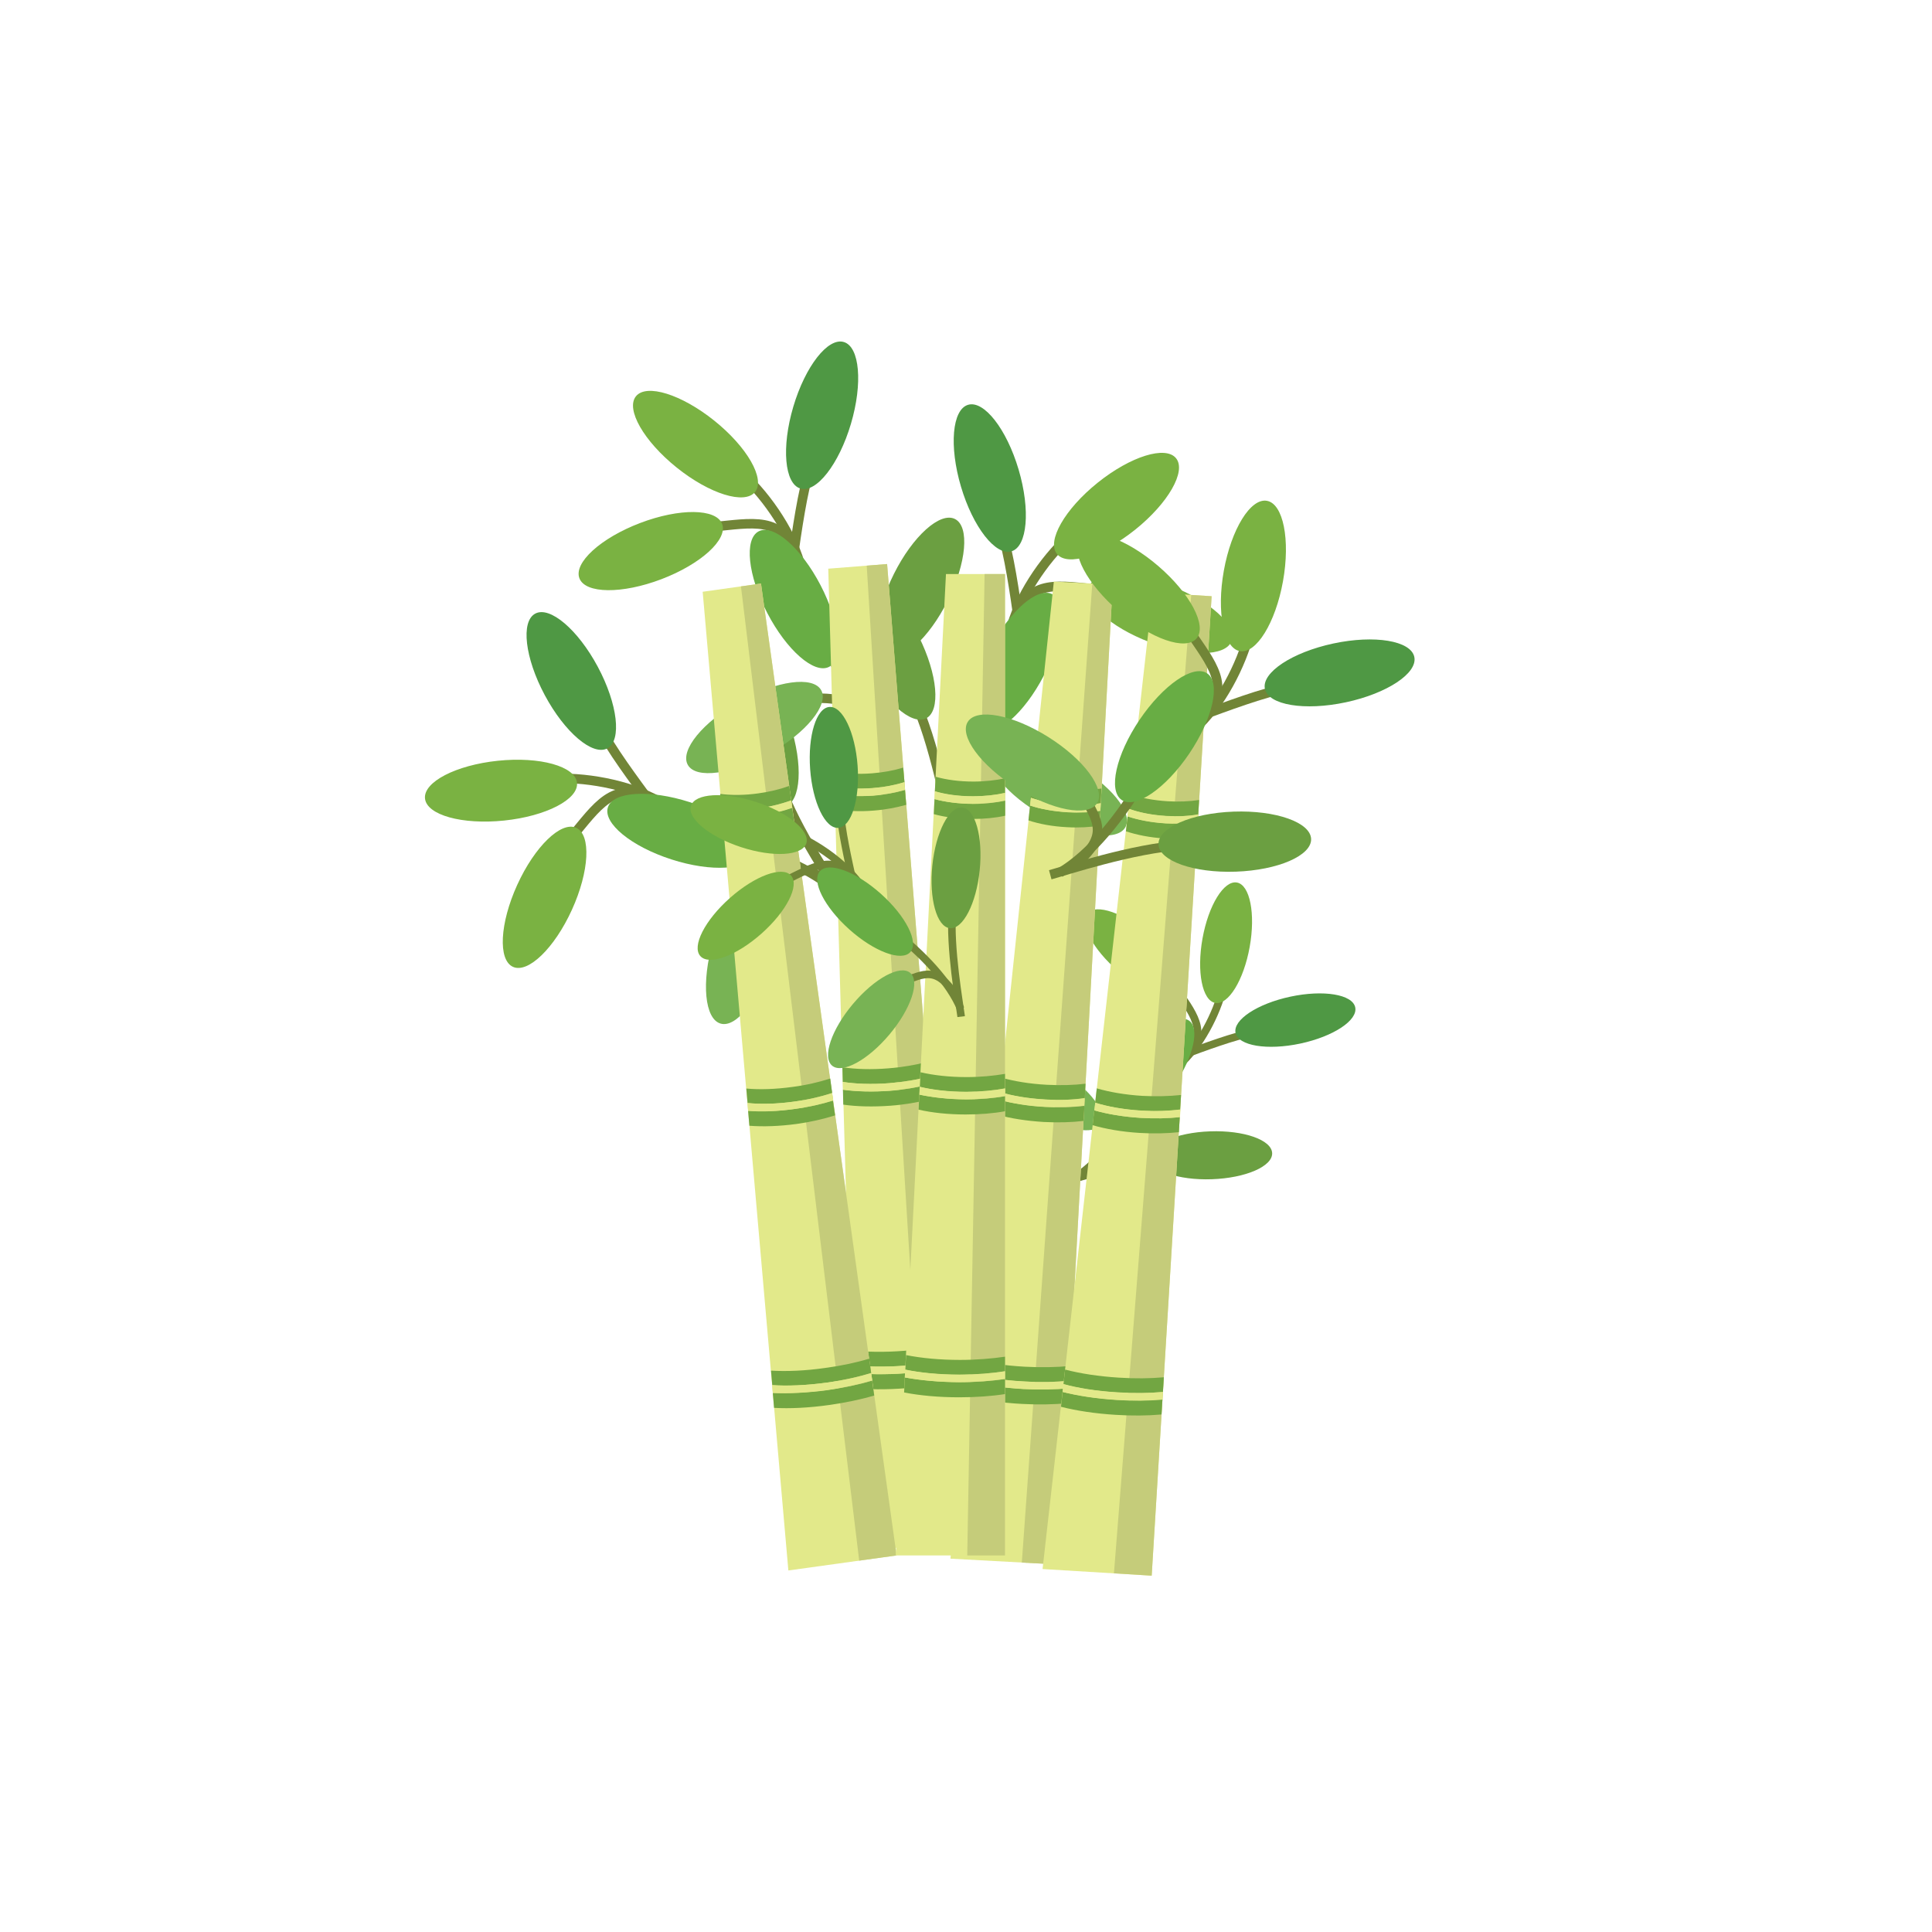<?xml version="1.0" encoding="utf-8"?>
<svg version="1.1" id="Layer_1" x="0px" y="0px" viewBox="0 0 108 108" style="enable-background:new 0 0 108 108;" xmlns="http://www.w3.org/2000/svg">
  <style type="text/css">
	.st0{fill:none;stroke:#718537;stroke-width:0.425;stroke-miterlimit:10;}
	.st1{fill:#7AB242;}
	.st2{fill:#4F9844;}
	.st3{fill:#6B9F41;}
	.st4{fill:#78B354;}
	.st5{fill:#68AD44;}
	.st6{fill:none;stroke:#718537;stroke-width:0.531;stroke-miterlimit:10;}
	.st7{fill:#E2E98A;}
	.st8{fill:#C5CC7A;}
	.st9{fill:#72A642;}
	.st10{fill:none;stroke:#718537;stroke-width:0.422;stroke-miterlimit:10;}
</style>
  <g>
    <path class="st0" d="M 70.03 57.73 C 69.03 57.9 67.28 58.55 66.04 59.01"/>
    <path class="st0" d="M 68.36 55.25 C 68.02 56.66 67.06 58.53 65.88 59.56"/>
    <path class="st0" d="M 65.68 55.17 C 66.62 56.58 67.65 57.71 66.28 58.97"/>
    <path class="st0" d="M 63.67 61.65 C 62.66 63.43 61.24 65.18 59.88 65.97"/>
    <path class="st0" d="M 65.32 64.76 C 63.21 64.88 60.09 65.9 59.44 66.07"/>
    <path class="st0" d="M 60.95 62.5 C 61.52 63.68 62.22 64.3 60.33 65.81"/>
    <ellipse transform="matrix(0.177, -0.984, 0.984, 0.177, 4.559, 110.826)" class="st1" cx="68.55" cy="52.69" rx="3.42" ry="1.34"/>
    <ellipse transform="matrix(0.978, -0.209, 0.209, 0.978, -10.31, 16.349)" class="st2" cx="72.39" cy="57.06" rx="3.42" ry="1.34"/>
    <ellipse transform="matrix(0.999, -0.035, 0.035, 0.999, -2.216, 2.406)" class="st3" cx="67.72" cy="64.61" rx="3.42" ry="1.34"/>
    <ellipse transform="matrix(0.533, -0.846, 0.846, 0.533, -24.266, 78.123)" class="st4" cx="58.66" cy="61.05" rx="1.34" ry="3.42"/>
    <ellipse transform="matrix(0.559, -0.829, 0.829, 0.559, -21.198, 79.931)" class="st5" cx="64.57" cy="59.9" rx="3.42" ry="1.34"/>
    <ellipse transform="matrix(0.651, -0.759, 0.759, 0.651, -18.288, 66.733)" class="st1" cx="63.39" cy="53.24" rx="1.34" ry="3.42"/>
    <path class="st6" d="M 33.54 40.65 C 34.09 41.8 35.48 43.66 36.46 44.99"/>
    <path class="st6" d="M 31.15 43.52 C 32.96 43.45 35.54 43.95 37.18 45"/>
    <path class="st6" d="M 31.97 46.77 C 33.33 45.15 34.34 43.53 36.32 44.73"/>
    <path class="st6" d="M 40.45 46.93 C 42.93 47.52 45.53 48.63 46.95 49.98"/>
    <path class="st6" d="M 43.6 43.87 C 44.47 46.36 46.78 49.75 47.21 50.46"/>
    <path class="st6" d="M 42.41 49.89 C 43.63 48.8 44.13 47.75 46.6 49.48"/>
    <ellipse transform="matrix(0.995, -0.103, 0.103, 0.995, -4.404, 3.123)" class="st1" cx="28" cy="44.18" rx="4.27" ry="1.68"/>
    <ellipse transform="matrix(0.882, -0.472, 0.472, 0.882, -14.182, 19.565)" class="st2" cx="31.92" cy="38.06" rx="1.68" ry="4.27"/>
    <ellipse transform="matrix(0.95, -0.311, 0.311, 0.95, -10.653, 15.281)" class="st3" cx="42.59" cy="41.04" rx="1.68" ry="4.27"/>
    <ellipse transform="matrix(0.277, -0.961, 0.961, 0.277, -21.099, 78.246)" class="st4" cx="41.47" cy="53.15" rx="4.27" ry="1.68"/>
    <ellipse transform="matrix(0.307, -0.952, 0.952, 0.307, -17.858, 68.383)" class="st5" cx="38.03" cy="46.46" rx="1.68" ry="4.27"/>
    <ellipse transform="matrix(0.414, -0.91, 0.91, 0.414, -27.832, 57.105)" class="st1" cx="30.46" cy="50.18" rx="4.27" ry="1.68"/>
    <path class="st6" d="M 45.28 26.2 C 44.87 27.4 44.54 29.71 44.31 31.34"/>
    <path class="st6" d="M 41.56 26.57 C 42.9 27.79 44.38 29.96 44.81 31.86"/>
    <path class="st6" d="M 39.87 29.45 C 41.98 29.25 43.83 28.81 44.39 31.06"/>
    <path class="st6" d="M 45.79 35.52 C 47.14 37.69 48.21 40.3 48.27 42.26"/>
    <path class="st6" d="M 50.18 35.56 C 49.05 37.95 48.31 41.98 48.11 42.79"/>
    <path class="st6" d="M 45.1 39.01 C 46.74 39.1 47.83 38.69 48.37 41.66"/>
    <ellipse transform="matrix(0.626, -0.78, 0.78, 0.626, -4.813, 39.608)" class="st1" cx="38.87" cy="24.82" rx="1.68" ry="4.27"/>
    <ellipse transform="matrix(0.284, -0.959, 0.959, 0.284, 10.636, 60.695)" class="st2" cx="45.96" cy="23.22" rx="4.27" ry="1.68"/>
    <ellipse transform="matrix(0.447, -0.895, 0.895, 0.447, -0.917, 64.202)" class="st3" cx="51.45" cy="32.84" rx="4.27" ry="1.68"/>
    <ellipse transform="matrix(0.873, -0.489, 0.489, 0.873, -14.5, 25.77)" class="st4" cx="42.14" cy="40.67" rx="4.27" ry="1.68"/>
    <ellipse transform="matrix(0.887, -0.461, 0.461, 0.887, -10.442, 24.252)" class="st5" cx="44.4" cy="33.49" rx="1.68" ry="4.27"/>
    <ellipse transform="matrix(0.934, -0.356, 0.356, 0.934, -8.588, 14.989)" class="st1" cx="36.4" cy="30.81" rx="4.27" ry="1.68"/>
    <path class="st6" d="M 55.99 29.7 C 56.4 30.9 56.73 33.21 56.96 34.84"/>
    <path class="st6" d="M 59.71 30.06 C 58.37 31.28 56.89 33.45 56.46 35.35"/>
    <path class="st6" d="M 61.41 32.95 C 59.3 32.75 57.45 32.31 56.89 34.56"/>
    <path class="st6" d="M 55.49 39.02 C 54.14 41.19 53.07 43.8 53.01 45.76"/>
    <path class="st6" d="M 51.09 39.06 C 52.22 41.45 52.96 45.48 53.16 46.29"/>
    <path class="st6" d="M 56.18 42.5 C 54.54 42.59 53.45 42.18 52.91 45.15"/>
    <ellipse transform="matrix(0.78, -0.626, 0.626, 0.78, -3.988, 45.279)" class="st1" cx="62.41" cy="28.31" rx="4.27" ry="1.68"/>
    <ellipse transform="matrix(0.959, -0.284, 0.284, 0.959, -5.311, 16.81)" class="st2" cx="55.32" cy="26.72" rx="1.68" ry="4.27"/>
    <ellipse transform="matrix(0.895, -0.447, 0.447, 0.895, -10.983, 26.085)" class="st3" cx="49.83" cy="36.34" rx="1.68" ry="4.27"/>
    <ellipse transform="matrix(0.489, -0.873, 0.873, 0.489, -8.289, 74.189)" class="st4" cx="59.14" cy="44.16" rx="1.68" ry="4.27"/>
    <ellipse transform="matrix(0.461, -0.887, 0.887, 0.461, -2.172, 70.395)" class="st5" cx="56.87" cy="36.99" rx="4.27" ry="1.68"/>
    <ellipse transform="matrix(0.356, -0.934, 0.934, 0.356, 9.711, 82.707)" class="st1" cx="64.88" cy="34.31" rx="1.68" ry="4.27"/>
    <polygon class="st7" points="59.22 87.46 53.13 87.13 58.91 32.51 62.2 32.68"/>
    <polygon class="st8" points="59.22 87.46 57.12 87.35 61.06 32.62 62.2 32.68"/>
    <path class="st9" d="M 57.58 45.03 L 57.49 45.86 C 58.09 46.06 58.83 46.2 59.64 46.24 C 60.3 46.28 60.92 46.24 61.46 46.16 L 61.51 45.32 C 60.97 45.4 60.36 45.43 59.71 45.4 C 58.91 45.36 58.18 45.23 57.58 45.03 Z"/>
    <path class="st9" d="M 61.53 44.9 L 61.57 44.08 C 61.04 44.16 60.43 44.2 59.8 44.16 C 59.01 44.12 58.29 43.98 57.71 43.78 L 57.62 44.59 C 58.18 44.79 58.9 44.94 59.73 44.98 C 60.41 45.03 61.02 44.99 61.53 44.9 Z"/>
    <path class="st7" d="M 59.74 44.99 C 58.91 44.94 58.19 44.8 57.63 44.6 L 57.58 45.03 C 58.18 45.23 58.91 45.36 59.71 45.41 C 60.36 45.45 60.97 45.41 61.51 45.33 L 61.53 44.9 C 61.02 44.99 60.41 45.03 59.74 44.99 Z"/>
    <path class="st9" d="M 55.84 61.48 L 55.75 62.31 C 56.48 62.52 57.38 62.66 58.36 62.72 C 59.15 62.76 59.91 62.74 60.57 62.66 L 60.62 61.82 C 59.96 61.9 59.22 61.92 58.43 61.88 C 57.46 61.83 56.58 61.68 55.84 61.48 Z"/>
    <path class="st9" d="M 60.64 61.4 L 60.68 60.58 C 60.03 60.66 59.3 60.68 58.52 60.64 C 57.56 60.59 56.68 60.44 55.97 60.24 L 55.88 61.05 C 56.57 61.26 57.45 61.41 58.46 61.47 C 59.27 61.51 60.01 61.48 60.64 61.4 Z"/>
    <path class="st7" d="M 58.46 61.46 C 57.45 61.41 56.57 61.25 55.88 61.04 L 55.83 61.47 C 56.57 61.67 57.45 61.82 58.42 61.87 C 59.21 61.91 59.95 61.89 60.61 61.81 L 60.63 61.38 C 60.01 61.48 59.27 61.51 58.46 61.46 Z"/>
    <path class="st9" d="M 54.17 77.22 L 54.08 78.05 C 54.94 78.26 55.99 78.42 57.13 78.48 C 58.06 78.53 58.93 78.51 59.7 78.44 L 59.75 77.6 C 58.98 77.67 58.12 77.69 57.2 77.64 C 56.07 77.58 55.04 77.43 54.17 77.22 Z"/>
    <path class="st9" d="M 59.78 77.18 L 59.82 76.36 C 59.06 76.43 58.2 76.45 57.29 76.4 C 56.17 76.34 55.14 76.18 54.3 75.97 L 54.21 76.78 C 55.02 76.99 56.05 77.16 57.23 77.22 C 58.18 77.28 59.05 77.26 59.78 77.18 Z"/>
    <path class="st7" d="M 57.24 77.23 C 56.06 77.17 55.03 77 54.22 76.79 L 54.17 77.22 C 55.03 77.43 56.07 77.58 57.2 77.65 C 58.12 77.7 58.98 77.68 59.75 77.61 L 59.77 77.18 C 59.05 77.26 58.18 77.28 57.24 77.23 Z"/>
    <polygon class="st7" points="53.94 86.21 47.86 86.7 46.3 31.79 49.59 31.53"/>
    <polygon class="st8" points="53.94 86.21 51.84 86.38 48.45 31.62 49.59 31.53"/>
    <path class="st9" d="M 46.66 44.38 L 46.68 45.22 C 47.3 45.34 48.06 45.38 48.86 45.31 C 49.51 45.26 50.12 45.14 50.66 44.99 L 50.59 44.16 C 50.06 44.31 49.46 44.43 48.81 44.48 C 48.02 44.53 47.28 44.5 46.66 44.38 Z"/>
    <path class="st9" d="M 50.56 43.73 L 50.49 42.91 C 49.97 43.07 49.38 43.18 48.74 43.23 C 47.96 43.29 47.22 43.25 46.62 43.13 L 46.64 43.95 C 47.23 44.07 47.96 44.12 48.79 44.06 C 49.46 44 50.05 43.88 50.56 43.73 Z"/>
    <path class="st7" d="M 48.79 44.05 C 47.96 44.12 47.23 44.07 46.64 43.94 L 46.65 44.38 C 47.27 44.5 48.01 44.53 48.81 44.47 C 49.46 44.42 50.06 44.31 50.59 44.15 L 50.56 43.72 C 50.05 43.88 49.46 44 48.79 44.05 Z"/>
    <path class="st9" d="M 47.12 60.91 L 47.14 61.75 C 47.9 61.86 48.81 61.88 49.78 61.81 C 50.57 61.75 51.31 61.62 51.96 61.46 L 51.89 60.63 C 51.25 60.79 50.52 60.92 49.73 60.98 C 48.78 61.04 47.88 61.02 47.12 60.91 Z"/>
    <path class="st9" d="M 51.87 60.19 L 51.8 59.37 C 51.17 59.53 50.44 59.66 49.67 59.72 C 48.71 59.8 47.82 59.77 47.09 59.66 L 47.11 60.48 C 47.82 60.59 48.71 60.63 49.72 60.55 C 50.53 60.48 51.26 60.36 51.87 60.19 Z"/>
    <path class="st7" d="M 49.72 60.55 C 48.71 60.63 47.82 60.59 47.11 60.48 L 47.12 60.92 C 47.88 61.02 48.77 61.05 49.74 60.97 C 50.53 60.91 51.26 60.79 51.9 60.62 L 51.87 60.19 C 51.26 60.36 50.53 60.48 49.72 60.55 Z"/>
    <path class="st9" d="M 47.57 76.74 L 47.59 77.58 C 48.47 77.68 49.53 77.69 50.67 77.6 C 51.6 77.53 52.46 77.39 53.22 77.22 L 53.15 76.39 C 52.4 76.56 51.54 76.69 50.62 76.77 C 49.5 76.85 48.46 76.83 47.57 76.74 Z"/>
    <path class="st9" d="M 53.13 75.95 L 53.06 75.13 C 52.32 75.3 51.47 75.44 50.56 75.51 C 49.44 75.6 48.4 75.58 47.53 75.48 L 47.55 76.3 C 48.38 76.4 49.42 76.43 50.6 76.34 C 51.56 76.26 52.41 76.13 53.13 75.95 Z"/>
    <path class="st7" d="M 50.61 76.34 C 49.43 76.43 48.39 76.41 47.56 76.3 L 47.57 76.74 C 48.45 76.83 49.5 76.85 50.63 76.76 C 51.55 76.69 52.4 76.55 53.16 76.38 L 53.13 75.95 C 52.41 76.13 51.56 76.26 50.61 76.34 Z"/>
    <polygon class="st7" points="50.12 86.95 44.07 87.79 39.28 33.08 42.54 32.62"/>
    <polygon class="st8" points="50.12 86.95 48.03 87.24 41.42 32.78 42.54 32.62"/>
    <path class="st9" d="M 40.38 45.62 L 40.45 46.45 C 41.08 46.53 41.83 46.53 42.63 46.41 C 43.28 46.32 43.88 46.17 44.4 45.98 L 44.28 45.15 C 43.76 45.33 43.17 45.48 42.53 45.57 C 41.75 45.69 41.01 45.7 40.38 45.62 Z"/>
    <path class="st9" d="M 44.23 44.74 L 44.12 43.93 C 43.61 44.12 43.03 44.26 42.39 44.35 C 41.61 44.46 40.88 44.46 40.26 44.38 L 40.33 45.19 C 40.92 45.28 41.66 45.29 42.48 45.17 C 43.15 45.08 43.74 44.92 44.23 44.74 Z"/>
    <path class="st7" d="M 42.49 45.17 C 41.67 45.28 40.93 45.28 40.34 45.19 L 40.38 45.62 C 41.01 45.7 41.75 45.69 42.54 45.58 C 43.18 45.49 43.78 45.34 44.29 45.16 L 44.23 44.74 C 43.74 44.92 43.15 45.08 42.49 45.17 Z"/>
    <path class="st9" d="M 41.82 62.1 L 41.89 62.93 C 42.65 62.99 43.56 62.96 44.53 62.83 C 45.32 62.72 46.05 62.55 46.68 62.35 L 46.56 61.52 C 45.93 61.72 45.21 61.89 44.42 61.99 C 43.48 62.13 42.58 62.16 41.82 62.1 Z"/>
    <path class="st9" d="M 46.52 61.1 L 46.41 60.29 C 45.79 60.49 45.07 60.66 44.3 60.76 C 43.35 60.89 42.46 60.92 41.72 60.85 L 41.79 61.66 C 42.51 61.73 43.4 61.72 44.4 61.58 C 45.2 61.47 45.91 61.3 46.52 61.1 Z"/>
    <path class="st7" d="M 44.39 61.58 C 43.39 61.72 42.5 61.73 41.78 61.66 L 41.82 62.09 C 42.58 62.15 43.48 62.12 44.44 61.99 C 45.22 61.88 45.94 61.72 46.58 61.52 L 46.52 61.1 C 45.91 61.3 45.2 61.47 44.39 61.58 Z"/>
    <path class="st9" d="M 43.2 77.87 L 43.27 78.7 C 44.15 78.75 45.22 78.7 46.35 78.54 C 47.27 78.41 48.13 78.23 48.87 78.01 L 48.75 77.18 C 48.01 77.4 47.16 77.58 46.25 77.71 C 45.14 77.86 44.09 77.91 43.2 77.87 Z"/>
    <path class="st9" d="M 48.7 76.76 L 48.59 75.95 C 47.86 76.17 47.02 76.35 46.12 76.47 C 45.01 76.63 43.97 76.67 43.1 76.62 L 43.17 77.43 C 44.01 77.48 45.04 77.45 46.22 77.29 C 47.15 77.16 47.99 76.97 48.7 76.76 Z"/>
    <path class="st7" d="M 46.21 77.29 C 45.04 77.45 44 77.49 43.16 77.43 L 43.2 77.86 C 44.09 77.9 45.13 77.85 46.26 77.7 C 47.17 77.57 48.02 77.39 48.76 77.17 L 48.7 76.75 C 47.99 76.97 47.15 77.16 46.21 77.29 Z"/>
    <polygon class="st7" points="64.38 88.08 58.28 87.71 64.44 33.12 67.73 33.33"/>
    <polygon class="st8" points="64.38 88.08 62.27 87.95 66.59 33.26 67.73 33.33"/>
    <path class="st9" d="M 63.03 45.64 L 62.94 46.47 C 63.54 46.67 64.28 46.82 65.09 46.87 C 65.75 46.91 66.37 46.88 66.91 46.8 L 66.96 45.96 C 66.42 46.04 65.8 46.06 65.16 46.03 C 64.35 45.98 63.63 45.84 63.03 45.64 Z"/>
    <path class="st9" d="M 66.98 45.54 L 67.03 44.72 C 66.5 44.8 65.89 44.83 65.26 44.79 C 64.47 44.74 63.76 44.6 63.17 44.4 L 63.08 45.21 C 63.64 45.41 64.36 45.57 65.19 45.62 C 65.85 45.65 66.46 45.62 66.98 45.54 Z"/>
    <path class="st7" d="M 65.19 45.61 C 64.36 45.56 63.64 45.41 63.08 45.2 L 63.03 45.63 C 63.63 45.83 64.36 45.97 65.15 46.02 C 65.8 46.06 66.41 46.03 66.95 45.95 L 66.98 45.52 C 66.46 45.62 65.85 45.65 65.19 45.61 Z"/>
    <path class="st9" d="M 61.17 62.07 L 61.08 62.9 C 61.81 63.11 62.71 63.27 63.69 63.33 C 64.48 63.38 65.23 63.36 65.9 63.29 L 65.95 62.45 C 65.29 62.52 64.55 62.54 63.76 62.49 C 62.79 62.43 61.91 62.28 61.17 62.07 Z"/>
    <path class="st9" d="M 65.97 62.03 L 66.02 61.21 C 65.37 61.28 64.64 61.3 63.86 61.26 C 62.9 61.2 62.03 61.05 61.31 60.84 L 61.22 61.65 C 61.91 61.86 62.78 62.02 63.79 62.09 C 64.61 62.13 65.34 62.1 65.97 62.03 Z"/>
    <path class="st7" d="M 63.8 62.08 C 62.79 62.02 61.92 61.86 61.23 61.64 L 61.18 62.07 C 61.92 62.28 62.8 62.43 63.77 62.49 C 64.56 62.54 65.3 62.52 65.96 62.45 L 65.99 62.02 C 65.34 62.1 64.61 62.13 63.8 62.08 Z"/>
    <path class="st9" d="M 59.4 77.81 L 59.31 78.64 C 60.17 78.86 61.22 79.02 62.36 79.09 C 63.29 79.15 64.16 79.14 64.93 79.07 L 64.98 78.23 C 64.21 78.29 63.35 78.31 62.43 78.25 C 61.3 78.18 60.26 78.02 59.4 77.81 Z"/>
    <path class="st9" d="M 65.01 77.81 L 65.06 76.99 C 64.3 77.06 63.44 77.07 62.53 77.01 C 61.41 76.94 60.38 76.78 59.54 76.56 L 59.45 77.37 C 60.26 77.59 61.28 77.76 62.46 77.83 C 63.41 77.89 64.27 77.88 65.01 77.81 Z"/>
    <path class="st7" d="M 62.46 77.84 C 61.28 77.77 60.25 77.6 59.45 77.38 L 59.4 77.81 C 60.26 78.03 61.29 78.19 62.43 78.26 C 63.35 78.32 64.21 78.31 64.98 78.24 L 65.01 77.81 C 64.27 77.88 63.41 77.89 62.46 77.84 Z"/>
    <polygon class="st7" points="56.18 86.95 50.07 86.95 52.88 32.09 56.18 32.09"/>
    <polygon class="st8" points="56.18 86.95 54.07 86.95 55.04 32.09 56.18 32.09"/>
    <path class="st9" d="M 52.24 44.67 L 52.2 45.51 C 52.81 45.68 53.56 45.78 54.37 45.78 C 55.03 45.78 55.64 45.72 56.19 45.6 L 56.19 44.76 C 55.65 44.87 55.04 44.94 54.39 44.94 C 53.58 44.93 52.85 44.84 52.24 44.67 Z"/>
    <path class="st9" d="M 56.18 44.33 L 56.18 43.51 C 55.65 43.62 55.05 43.69 54.41 43.69 C 53.62 43.69 52.9 43.59 52.3 43.42 L 52.26 44.24 C 52.83 44.41 53.56 44.52 54.39 44.52 C 55.06 44.51 55.66 44.44 56.18 44.33 Z"/>
    <path class="st7" d="M 54.39 44.51 C 53.56 44.51 52.83 44.4 52.26 44.23 L 52.24 44.67 C 52.85 44.83 53.59 44.93 54.38 44.93 C 55.03 44.93 55.64 44.87 56.18 44.75 L 56.18 44.32 C 55.66 44.44 55.06 44.51 54.39 44.51 Z"/>
    <path class="st9" d="M 51.39 61.19 L 51.35 62.03 C 52.09 62.2 53 62.3 53.98 62.3 C 54.78 62.3 55.52 62.24 56.18 62.12 L 56.18 61.28 C 55.53 61.39 54.79 61.46 54 61.46 C 53.03 61.45 52.14 61.35 51.39 61.19 Z"/>
    <path class="st9" d="M 56.18 60.85 L 56.18 60.03 C 55.54 60.14 54.81 60.21 54.03 60.21 C 53.07 60.21 52.19 60.11 51.46 59.94 L 51.42 60.76 C 52.12 60.93 53 61.04 54.01 61.04 C 54.82 61.03 55.55 60.96 56.18 60.85 Z"/>
    <path class="st7" d="M 54.01 61.03 C 53 61.03 52.12 60.92 51.42 60.75 L 51.4 61.19 C 52.15 61.35 53.04 61.45 54.01 61.45 C 54.8 61.45 55.54 61.39 56.19 61.27 L 56.19 60.84 C 55.55 60.96 54.82 61.03 54.01 61.03 Z"/>
    <path class="st9" d="M 50.58 77 L 50.54 77.84 C 51.41 78.01 52.47 78.11 53.61 78.11 C 54.54 78.11 55.41 78.05 56.18 77.93 L 56.18 77.09 C 55.41 77.2 54.55 77.27 53.63 77.27 C 52.5 77.26 51.46 77.16 50.58 77 Z"/>
    <path class="st9" d="M 56.18 76.66 L 56.18 75.84 C 55.43 75.95 54.57 76.02 53.66 76.02 C 52.54 76.02 51.5 75.92 50.65 75.75 L 50.61 76.57 C 51.43 76.74 52.46 76.85 53.65 76.85 C 54.59 76.84 55.45 76.77 56.18 76.66 Z"/>
    <path class="st7" d="M 53.64 76.84 C 52.46 76.84 51.42 76.73 50.6 76.56 L 50.58 77 C 51.45 77.16 52.49 77.26 53.63 77.26 C 54.55 77.26 55.41 77.2 56.18 77.08 L 56.18 76.65 C 55.45 76.77 54.59 76.84 53.64 76.84 Z"/>
    <path class="st6" d="M 71.93 38.48 C 70.68 38.69 68.5 39.51 66.95 40.08"/>
    <path class="st6" d="M 69.84 35.39 C 69.41 37.14 68.21 39.49 66.74 40.77"/>
    <path class="st6" d="M 66.49 35.28 C 67.67 37.04 68.94 38.45 67.24 40.02"/>
    <path class="st6" d="M 63.99 43.38 C 62.73 45.6 60.95 47.79 59.25 48.78"/>
    <path class="st6" d="M 66.05 47.26 C 63.41 47.4 59.52 48.68 58.71 48.9"/>
    <path class="st6" d="M 60.59 44.44 C 61.3 45.92 62.17 46.69 59.82 48.57"/>
    <ellipse transform="matrix(0.177, -0.984, 0.984, 0.177, 25.997, 95.46)" class="st1" cx="70.08" cy="32.18" rx="4.27" ry="1.68"/>
    <ellipse transform="matrix(0.978, -0.209, 0.209, 0.978, -6.207, 16.441)" class="st2" cx="74.87" cy="37.65" rx="4.27" ry="1.68"/>
    <ellipse transform="matrix(0.999, -0.035, 0.035, 0.999, -1.602, 2.442)" class="st3" cx="69.05" cy="47.07" rx="4.27" ry="1.68"/>
    <ellipse transform="matrix(0.533, -0.846, 0.846, 0.533, -9.117, 68.735)" class="st4" cx="57.72" cy="42.63" rx="1.68" ry="4.27"/>
    <ellipse transform="matrix(0.559, -0.829, 0.829, 0.559, -5.451, 72.132)" class="st5" cx="65.11" cy="41.19" rx="4.27" ry="1.68"/>
    <ellipse transform="matrix(0.651, -0.759, 0.759, 0.651, -2.739, 59.808)" class="st1" cx="63.64" cy="32.88" rx="1.68" ry="4.27"/>
    <path class="st10" d="M 46.98 45.3 C 47.01 46.31 47.42 48.11 47.7 49.39"/>
    <path class="st10" d="M 44.32 46.62 C 45.65 47.15 47.37 48.34 48.22 49.64"/>
    <path class="st10" d="M 43.87 49.24 C 45.38 48.5 46.63 47.65 47.68 49.16"/>
    <path class="st10" d="M 49.97 52.08 C 51.58 53.31 53.11 54.95 53.7 56.39"/>
    <path class="st10" d="M 53.24 50.88 C 53.07 52.97 53.65 56.17 53.73 56.83"/>
    <path class="st10" d="M 50.43 54.87 C 51.67 54.47 52.37 53.87 53.6 55.92"/>
    <ellipse transform="matrix(0.31, -0.951, 0.951, 0.31, -14.937, 71.58)" class="st1" cx="41.82" cy="46.08" rx="1.33" ry="3.39"/>
    <ellipse transform="matrix(0.997, -0.073, 0.073, 0.997, -3.018, 3.532)" class="st2" cx="46.64" cy="42.9" rx="1.33" ry="3.39"/>
    <ellipse transform="matrix(0.102, -0.995, 0.995, 0.102, -0.264, 96.719)" class="st3" cx="53.42" cy="48.5" rx="3.39" ry="1.33"/>
    <ellipse transform="matrix(0.644, -0.765, 0.765, 0.644, -26.216, 57.57)" class="st4" cx="48.7" cy="56.93" rx="3.39" ry="1.33"/>
    <ellipse transform="matrix(0.667, -0.745, 0.745, 0.667, -21.867, 53.006)" class="st5" cx="48.37" cy="50.96" rx="1.33" ry="3.39"/>
    <ellipse transform="matrix(0.748, -0.664, 0.664, 0.748, -23.495, 40.55)" class="st1" cx="41.67" cy="51.22" rx="3.39" ry="1.33"/>
  </g>
</svg>